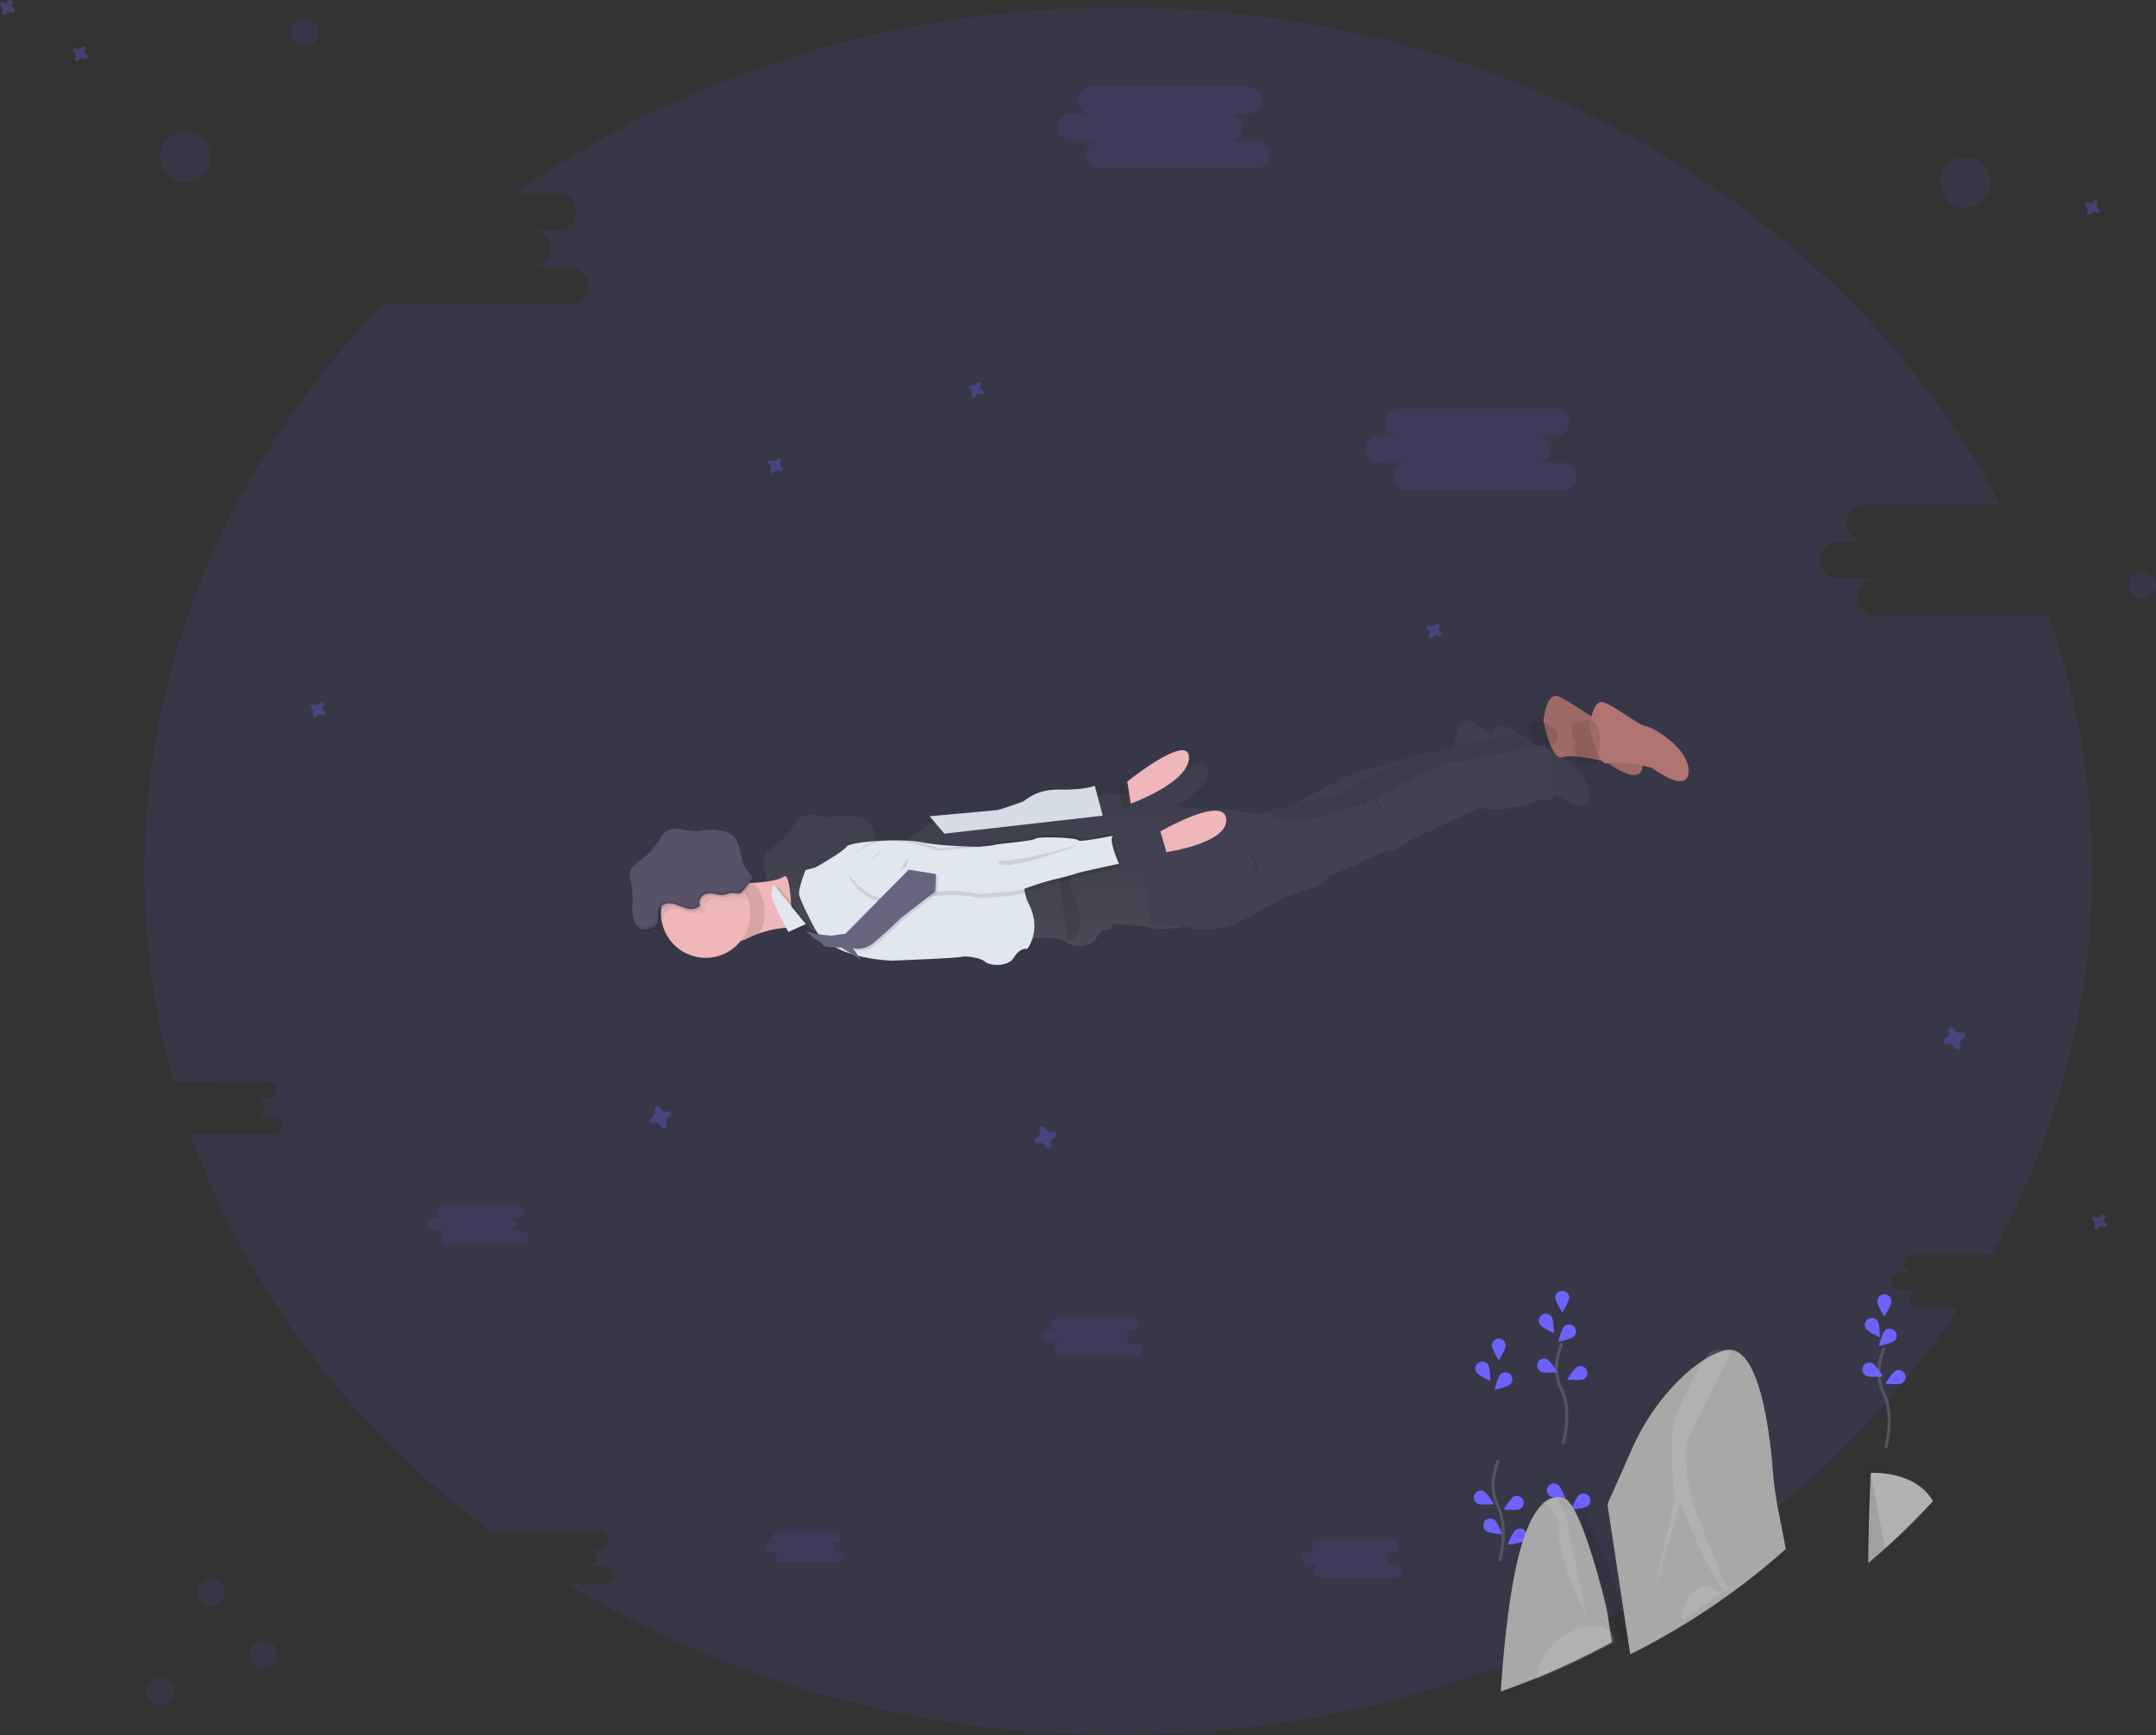 <svg xmlns="http://www.w3.org/2000/svg" xmlns:xlink="http://www.w3.org/1999/xlink" width="1415.947" height="1139.558" viewBox="0 0 1415.947 1139.558"><rect x="0" y="0" width="1415.947" height="1139.558" fill="#333333" stroke="none"/><defs><linearGradient id="a" x1="0.5" y1="0.982" x2="0.5" y2="0.216" gradientUnits="objectBoundingBox"><stop offset="0" stop-color="gray" stop-opacity="0.251"/><stop offset="0.54" stop-color="gray" stop-opacity="0.122"/><stop offset="1" stop-color="gray" stop-opacity="0.102"/></linearGradient><linearGradient id="b" x1="-0.045" y1="-0.254" x2="0.967" y2="-0.254" xlink:href="#a"/></defs><g transform="translate(-0.009 -0.016)"><path d="M247.029,747.117a5.8,5.8,0,0,1-5.8,5.765H233a5.765,5.765,0,1,1,0,11.529h11.585a5.765,5.765,0,1,1,0,11.529H190.144c37.2,103.572,106.941,194.116,198.637,262.351a5.8,5.8,0,0,1,3.249-1.008h67.085a5.765,5.765,0,1,1,0,11.529h-8.226a5.765,5.765,0,1,1,0,11.529h11.6a5.765,5.765,0,1,1,0,11.529H438.646c102.732,62.416,227.045,98.952,360.968,98.952a710.051,710.051,0,0,0,233.242-38.908q14.944-5.219,29.546-11.039,25.419-10.207,49.646-22.254,10.447-5.192,20.662-10.739l.315-.163,1.536-.845,3.99-2.194q12.079-6.7,23.788-13.873l4.8-2.957q6.087-3.8,12.051-7.727,11.9-7.782,23.39-16.081l2.742-2.017,2.207-1.622q15.465-11.366,30.081-23.563l.411-.341q7.157-5.983,14.108-12.17l.411-.368a598.4,598.4,0,0,0,43.2-42.519,572.766,572.766,0,0,0,55.884-71.383h-26.735a5.765,5.765,0,1,1,0-11.529H1313.3a5.765,5.765,0,1,1,0-11.529h8.226a5.808,5.808,0,0,1-5.256-2.8,5.735,5.735,0,0,1,0-5.925,5.809,5.809,0,0,1,5.256-2.8h51.126c42.5-75.935,66.4-161.491,66.4-252.021A508.265,508.265,0,0,0,1410.62,435.7H1296.837a12.181,12.181,0,0,1,0-24.353H1272.35a12.17,12.17,0,1,1,0-24.34h17.495a12.181,12.181,0,0,1,0-24.353h88.994C1276.765,169.728,1055.78,36.12,799.615,36.12c-149.636,0-287.247,45.585-396.232,121.943H431.9a12.181,12.181,0,0,1,0,24.353H414.447a12.17,12.17,0,1,1,0,24.339h24.487a12.275,12.275,0,0,1,10.956,5.968,12.12,12.12,0,0,1,0,12.418,12.275,12.275,0,0,1-10.956,5.968H317.076c-97.8,99.647-157.026,229.862-157.026,372.356a508.194,508.194,0,0,0,19.074,137.994l62.106-.107a5.809,5.809,0,0,1,5.8,5.765Z" transform="translate(-65.09 -31.25)" fill="#6c63ff" opacity="0.1"/><path d="M881.49,379.18c-4.17-.36-18.7-12.07-27.12-15.52-3.88-1.59-6.31,1.77-7.81,5.85-5.16-3.37-10.82-7.1-15-8.8a4.29,4.29,0,0,0-3.47-.07c-5.42,2.35-6.58,16.52-6.58,16.52l.19.89c-2.66,2.09-10.64,3.4-14.1,3.63-4.07.26-9.45.86-11.35,1.8s-24,6.26-36.71,10.14S714,416.83,714,416.83l-31.12,7-4.37-.84c-1.39-5-7.75-4.95-15.2-2.93-12.1-2.22-24.17-3.95-28.07-2.18,11.15-5.68,24.86-14.69,24.7-24.63-.22-13.56-27.06,5.46-37.22,13.15l-.87.66-.23-.86s-7.41,2.89-23.21,2.51-22.83,7.05-24.25,7.79-15.88,5.61-17,5.8c-.87.14-25.81,2.4-38.4,3.53-17.41-1.57-42.55,1.17-43.93,3.77-1.58,3-20.72,13.92-20.72,13.92l-6.56,1.72s-.78,2-1.68,4.56a17.791,17.791,0,0,1-1.62-3.09,52.85,52.85,0,0,1-2.32-8.16h0c-.08-.37-.17-.74-.26-1.11a1.342,1.342,0,0,0-.07-.27l-.24-.93-.06-.23a32.459,32.459,0,0,0-1.18-3.53h0a18.772,18.772,0,0,0-1.7-3.31h0a11.71,11.71,0,0,0-3.78-3.76c-2.51-1.53-5.54-1.89-8.46-2.22a37,37,0,0,0-7.43-.32c-2.13.2-4.22.78-6.35.91-3.43.2-6.8-.77-10.2-1.29s-7.1-.51-10,1.39c-2.44,1.62-3.85,4.35-5.42,6.82a44.22,44.22,0,0,1-11.16,11.94c-3,2.17-6.41,4.26-7.5,7.76s.42,6.89,1.09,10.34c1.48,7.6-.91,15.94,1.75,23h0c.06.16.12.31.19.47.15.38.31.77.5,1.14h0a10.373,10.373,0,0,0,.56,1,7.545,7.545,0,0,0,.66.91,5.294,5.294,0,0,0,.79.78,4.809,4.809,0,0,0,.93.61,6.85,6.85,0,0,0,3.89.45l.72-.1.66-.12a20.244,20.244,0,0,0,2.3-.55,8.9,8.9,0,0,0,2.14-.95,4.83,4.83,0,0,0,2.23-3.47,11.68,11.68,0,0,0,.14-1.89v-.44l.15.46h0a29.73,29.73,0,0,0,54.14,4.16l1.13-.38a70,70,0,0,1,11.12-2.58h0a22.935,22.935,0,0,0,1.38,2.42c12.31,19.19,50.78,19.85,50.78,19.85s42.51-1.65,45.8-2.51,13.1.64,15.93,3.27,15.3,3.72,19.35-3.08,8.7-5.49,8.7-5.49a20.2,20.2,0,0,0,2.14-3.65l2.71.13c7.15.38,18.63,1.12,21.11,2.12,3.66,1.47,19.38,1.36,27.88-2.22s35-18.76,35-18.76,16.48-5,19.41-6S714,461,714,461l15.8-6.12s16.69-9,23.73-9.94,13.42-7.1,13.42-7.1L811.7,417a23.24,23.24,0,0,1,9,.45c4,1.25,30.05-2.57,37.94-11,0,0,.29-1.09.68-2.87.36,0,.73-.07,1.12-.08,1.68.37,2.71.62,2.71.62a69.363,69.363,0,0,0,10.58,6.53c5.31,2.55,11,3.95,13-.42a7.828,7.828,0,0,0,.6-2.12c5.14,3.65,22.44,14.9,22.93,1.5C910.86,393.87,885.65,379.54,881.49,379.18Z" transform="translate(133.579 112.907)" fill="url(#a)"/><path d="M464.09,482.14s-8.08-.51-19.34,3.09a71.187,71.187,0,0,0-10.85,4.43C417.34,498,431.09,453,431.09,453s4.61,0,10.15-.47c6.62-.53,14.56-1.63,17.5-3.93C464.14,444.33,464.09,482.14,464.09,482.14Z" transform="translate(55.932 127.183)" fill="#efb7b9"/><path d="M659.65,393.93c.2,12.58-22.12,23.65-32.72,28.2-3.3,1.41-5.48,2.19-5.48,2.19l-2.31-14.48s1.45-1.17,3.79-2.94C633,399.31,659.43,380.55,659.65,393.93Z" transform="translate(121.224 103.514)" fill="#efb7b9"/><path d="M626.93,422.13c-3.3,1.41-5.48,2.19-5.48,2.19l-2.31-14.48s1.45-1.17,3.79-2.94Z" transform="translate(115.484 107.116)" opacity="0.1"/><path d="M513.31,426.7s43.76-3.93,44.91-4.12,15.41-5,16.81-5.71,8.33-8.07,23.92-7.69,22.9-2.47,22.9-2.47l5.15,19.6L523.06,438.1Z" transform="translate(97.172 109.442)" fill="#e1e7ef"/><path d="M513.31,426.7s43.76-3.93,44.91-4.12,15.41-5,16.81-5.71,8.33-8.07,23.92-7.69,22.9-2.47,22.9-2.47l5.15,19.6L523.06,438.1Z" transform="translate(97.172 109.442)" opacity="0.05"/><path d="M819.05,378s1.6-19.63,9.9-16.23,22.64,15,26.75,15.32,29,14.49,28.41,30-24-2.51-24-2.51-21.78-5.35-28.82-2.94S819.05,378,819.05,378Z" transform="translate(194.648 95.701)" fill="#b07473"/><path d="M884.11,407.12c-.57,15.51-24-2.51-24-2.51s-21.77-5.35-28.82-2.94c-2,.7-4-1-5.6-3.81-3.15-5.32-5.43-14.54-6.26-18.24-.23-1-.34-1.59-.34-1.59s1.6-19.63,9.9-16.22,22.63,14.95,26.74,15.31S884.67,391.61,884.11,407.12Z" transform="translate(194.651 95.715)" opacity="0.1"/><path d="M839.2,389.62c-.71,1.82-5.74,4.71-13.55,8.24-3.15-5.32-5.43-14.54-6.26-18.24,1.47-.63,2.51-1.36,2.68-2.18C822.65,374.7,843.27,379.18,839.2,389.62Z" transform="translate(183.69 96.564)" opacity="0.1"/><path d="M665.15,428,713,417.16s32.4-19.07,45-22.89,34.33-9.07,36.21-10,7.18-1.53,11.19-1.78,14.2-2,14.78-4.73,21.2,1.73,17.13,12.17S687.82,445.8,687.82,445.8Z" transform="translate(166.428 104.609)" fill="#444053"/><path d="M665.15,428,713,417.16s32.4-19.07,45-22.89,34.33-9.07,36.21-10,7.18-1.53,11.19-1.78,14.2-2,14.78-4.73,21.2,1.73,17.13,12.17S687.82,445.8,687.82,445.8Z" transform="translate(166.428 104.609)" opacity="0.1"/><path d="M906.59,410c-.57,15.52-24-2.51-24-2.51s-15.23-3.74-24.33-3.56a15,15,0,0,0-4.49.62c-7,2.41-12.21-23.64-12.21-23.64s.1-1.26.39-3.08c.85-5.4,3.31-15.69,9.52-13.15,8.3,3.41,22.63,15,26.74,15.31S907.15,394.52,906.59,410Z" transform="translate(202.394 96.821)" fill="#b07473"/><path d="M858.23,404a15,15,0,0,0-4.49.62c-7,2.41-12.21-23.64-12.21-23.64s.1-1.26.39-3.08c5.84-1.25,10.73-2.37,10.73-2.37C863.37,376,859.85,396.55,858.23,404Z" transform="translate(190.561 97.416)" opacity="0.1"/><path d="M855.63,406.91c-7.79,8.33-33.51,12.09-37.43,10.87a22.89,22.89,0,0,0-8.85-.46l-44.14,20.55s-6.3,6.06-13.24,7-23.41,9.8-23.41,9.8l-15.58,6S705.37,468,702.49,469s-19.15,5.91-19.15,5.91-26.13,15-34.52,18.51-23.88,3.63-27.5,2.18c-2.44-1-13.77-1.71-20.81-2.09-3.34-.17-5.72-.26-5.72-.26l-8.24-62.31s6.81-1.51,15.41-3.54c12.49-2.94,28.76-7,33.27-9.12,7.63-3.59,48.3,7,55.76,7.15s45.51-12,45.51-12,47.54-26.82,57.16-26.83,22.11-4.2,29.87-5.27,27.14-5.51,27.14-5.51C863.76,376.42,855.63,406.91,855.63,406.91Z" transform="translate(161.025 113.945)" fill="#444053"/><path d="M447.81,466.84a29.24,29.24,0,0,1-3.06,18.39,71.177,71.177,0,0,0-10.85,4.43C417.34,498,431.09,453,431.09,453s4.61,0,10.15-.47A29.17,29.17,0,0,1,447.81,466.84Z" transform="translate(54.094 127.95)" opacity="0.1"/><path d="M446.82,467a29.33,29.33,0,0,1-56.58,14.5h0c-.18-.5-.34-1-.5-1.51a28.648,28.648,0,0,1-.86-3.74,29.34,29.34,0,0,1,57.34-12.1A26.335,26.335,0,0,1,446.82,467Z" transform="translate(45.623 128.177)" fill="#efb7b9"/><path d="M599.72,466.94c6.23,12.14,3.13,21.88.79,26.53-3.34-.17-5.72-.26-5.72-.26l-8.24-62.31s6.81-1.51,15.41-3.54l.89-.07S590.91,449.78,599.72,466.94Z" transform="translate(106.322 123.848)" opacity="0.1"/><path d="M596.76,467.41c8.81,17.17-1,29.53-1,29.53s-4.59-1.29-8.58,5.42-16.32,5.64-19.09,3-12.47-4.09-15.71-3.23-45.17,2.47-45.17,2.47-37.94-.64-50.09-19.57a23.227,23.227,0,0,1-1.36-2.38s-9.59-17.94-9.89-21.94c-.13-1.56.5-4.26,1.3-7,1.27-4.25,3-8.56,3-8.56l6.47-1.7s18.88-10.77,20.43-13.72,33.8-6.06,50.19-2.77,47.37,2.87,47.37,2.87l25.32-2.13S588,450.25,596.76,467.41Z" transform="translate(78.909 126.37)" fill="#e1e7ef"/><path d="M559.61,497a76,76,0,0,0,11-5.31C576.44,488.2,559.61,497,559.61,497Z" transform="translate(96.758 135.747)" opacity="0.1"/><path d="M467,455.86s12.46,23.16,39.1,15.54,46.59-2,46.59-2,24.92-1.43,29.51-3.34a186.384,186.384,0,0,1,21.06-6.56c3.93-.8,9.41-2.38,13.75-3.73s27.53-6.23,27.53-6.23-7.33-16.38-3.78-18.47c0,0-22.89,4.66-23.15,3s-25.91-2.67-28-1-25,3.32-27,4.07-37.4,3.86-37.4,3.86S472.1,419.41,467,455.86Z" transform="translate(90.818 120.544)" opacity="0.1"/><path d="M635,432.77s41.71-24.17,43.24-8.21S639,446.34,639,446.34Z" transform="translate(127.075 113.343)" fill="#efb7b9"/><path d="M467.5,452.74s12.5,23.16,39.1,15.54,46.6-2,46.6-2,24.92-1.43,29.5-3.34a185.858,185.858,0,0,1,21.07-6.56c3.92-.8,9.41-2.38,13.75-3.73s27.53-6.23,27.53-6.23-7.34-16.38-3.79-18.47c0,0-22.88,4.66-23.15,3s-25.91-2.67-28-1-25,3.32-27,4.07-37.37,3.85-37.37,3.85S472.61,416.29,467.5,452.74Z" transform="translate(91.014 119.36)" opacity="0.1"/><path d="M466.67,453.88s12.47,23.16,39.1,15.54,46.6-2,46.6-2,24.92-1.43,29.5-3.34a186.01,186.01,0,0,1,21.07-6.57c3.92-.79,9.41-2.38,13.75-3.73s27.53-6.22,27.53-6.22-7.34-16.39-3.79-18.47c0,0-22.88,4.66-23.15,3s-25.91-2.67-28-1-24.95,3.32-27,4.08S524.89,439,524.89,439,471.78,417.43,466.67,453.88Z" transform="translate(90.692 119.792)" fill="#e1e7ef"/><path d="M553.61,448.74c-.39-1.07,6.33-.56,19.59-3.12s35.58-8.68,35.58-8.68S556.59,456.82,553.61,448.74Z" transform="translate(101.558 117.512)" opacity="0.1"/><path d="M502.48,441.38s.63,1.8-5.84,5.7" transform="translate(75.303 117.688)" opacity="0.1"/><path d="M516.06,444a7.16,7.16,0,0,1-4.72,8.48" transform="translate(79.958 119.142)" opacity="0.1"/><path d="M457.87,483.93l5.16,4.79s5.54,3,6.13,4.6S481,494.63,481,494.63l13,8.2-5.52-7.7a15.08,15.08,0,0,0,12.74-2.71c6.33-4.72,18.89-17,18.89-17l22.67-17.64.38-11.37-17.84-2.89L483.8,485.58l-9.41,1.33-10-1.11Z" transform="translate(73 128.779)" opacity="0.1"/><path d="M456.73,483.1l5.16,4.79s5.53,3,6.13,4.6,11.85,1.31,11.85,1.31l13,8.2-5.52-7.7a15.05,15.05,0,0,0,12.73-2.71c6.34-4.72,18.9-17,18.9-17L541.68,457l.38-11.37-17.84-2.89L482.65,484.8l-9.41,1.33-10-1.11Z" transform="translate(72.604 128.466)" fill="#67647e"/><path d="M470.59,480.6l-11.38,5.15a21.566,21.566,0,0,1-1.35-2.39s-9.6-17.93-9.9-21.94c-.13-1.56.5-4.26,1.31-7Z" transform="translate(61.457 127.309)" opacity="0.1"/><path d="M468.46,479.93l-11.38,5.14a23.24,23.24,0,0,1-1.36-2.38s-9.59-17.94-9.89-21.94c-.13-1.56.5-4.26,1.3-7Z" transform="translate(60.753 127.056)" fill="#e1e7ef"/><path d="M446.22,464.14a5.3,5.3,0,0,1-1.76,1.48c-1.77.81-3.83,0-5.77.09s-3.9,1.15-5.91,1.31a15.4,15.4,0,0,1-4.2-.52c-2.65-.55-5.53-.86-8,.34s-4,4.44-2.56,6.73c-1.57,2.21-4.62,2.92-7.31,2.55-6.3-.89-11.58-6.31-18-2.11-2.79,1.85-2.61,4.71-2.55,7.48-.18-.5-.34-1-.5-1.51a28.643,28.643,0,0,1-.86-3.74,29.34,29.34,0,0,1,57.34-12.1Z" transform="translate(45.499 124.287)" fill="url(#b)"/><path d="M387.75,486.75a12.219,12.219,0,0,1-4.38,1.48,8.24,8.24,0,0,1-5.2-.23,6.87,6.87,0,0,1-2.89-3.22c-3.7-7.34-.84-16.26-2.41-24.33-.66-3.4-2.11-6.9-1.08-10.2s4.48-5.51,7.39-7.65a43.84,43.84,0,0,0,11-11.78c1.55-2.44,2.94-5.13,5.34-6.72,2.82-1.88,6.48-1.88,9.83-1.37s6.67,1.46,10.06,1.26c2.1-.12,4.16-.69,6.26-.89a35.34,35.34,0,0,1,7.33.32c2.88.32,5.86.68,8.34,2.18,4.37,2.64,6.07,8,7.21,13s2.29,10.38,6.15,13.71a3.48,3.48,0,0,1,1.38,1.72,3,3,0,0,1-.87,2.26l-4.56,6.06a6.74,6.74,0,0,1-2.37,2.26c-1.76.82-3.83,0-5.77.08s-3.89,1.17-5.91,1.32a15,15,0,0,1-4.2-.52c-2.65-.55-5.53-.86-7.95.34s-4,4.44-2.56,6.73c-1.58,2.21-4.63,2.93-7.31,2.55-6.31-.88-11.59-6.31-18-2.11C387.38,476.48,392.69,483.62,387.75,486.75Z" transform="translate(42.105 121.934)" fill="#585268"/><g transform="translate(417.367 552.606)" opacity="0.1"><path d="M443,435.59c.88,3.81,1.76,7.88,3.86,11.07a51.906,51.906,0,0,1-2.28-8,29.1,29.1,0,0,0-3.48-9.31,39.4,39.4,0,0,1,1.9,6.24Z" transform="translate(-374.52 -429.35)"/><path d="M450.72,452.33l-.31-.29a5.319,5.319,0,0,1-.75,1.25l-4.56,6.06a6.82,6.82,0,0,1-2.37,2.26c-1.76.82-3.83,0-5.77.08s-3.89,1.17-5.91,1.32a15,15,0,0,1-4.2-.52c-2.65-.55-5.53-.86-8,.34s-4,4.44-2.56,6.73c-1.58,2.21-4.62,2.93-7.31,2.55-6.3-.88-11.58-6.31-18-2.11-5.25,3.46.06,10.6-4.89,13.73a12.11,12.11,0,0,1-4.37,1.48c-1.74.33-3.62.56-5.2-.23a5.57,5.57,0,0,1-2-1.79,14.7,14.7,0,0,0,.69,1.59A6.87,6.87,0,0,0,378.1,488a8.24,8.24,0,0,0,5.2.23,12.221,12.221,0,0,0,4.38-1.48c4.94-3.13-.37-10.27,4.89-13.73,6.37-4.2,11.65,1.23,18,2.11,2.68.38,5.73-.34,7.31-2.55-1.44-2.29.13-5.53,2.56-6.73s5.3-.89,7.95-.34a15,15,0,0,0,4.2.52c2-.15,3.89-1.23,5.91-1.32s4,.74,5.77-.08a6.741,6.741,0,0,0,2.37-2.26l4.56-6.06a3,3,0,0,0,.87-2.26,3.48,3.48,0,0,0-1.35-1.72Z" transform="translate(-374.52 -429.35)"/></g><path d="M684.39,439.1s7.81,14,6.15,16.32S684.39,439.1,684.39,439.1Z" transform="translate(136.483 118.812)" opacity="0.1"/><path d="M710.07,435s4.92,8.61,3.92,10.32" transform="translate(144.383 116.19)" opacity="0.1"/><path d="M739.55,415.09s5.69,4,3.58,6.6" transform="translate(153.957 108.291)" opacity="0.1"/><path d="M745.28,412.9s7.23,8.84,4.83,11.25" transform="translate(156.081 108.276)" opacity="0.1"/><path d="M844.7,388.67s1.1,14.79,5.45,13.53S844.7,388.67,844.7,388.67Z" transform="translate(188.706 99.791)" opacity="0.1"/><path d="M809.15,754.22s6.07-20.61-1.14-35.78A32.491,32.491,0,0,1,805.38,698a54.412,54.412,0,0,1,2.89-9.58" transform="translate(175.753 270.823)" fill="none" stroke="#535461" stroke-miterlimit="10" stroke-width="2"/><path d="M803.78,678.85c0,2.52,4.58,9.85,4.58,9.85s4.57-7.33,4.57-9.85a4.58,4.58,0,0,0-9.15,0Z" transform="translate(175.971 204.759)" fill="#6c63ff"/><path d="M796.22,692.84c1.38,2.12,9.2,5.78,9.2,5.78s-.15-8.63-1.52-10.75a4.582,4.582,0,1,0-7.68,5Z" transform="translate(173.44 208.503)" fill="#6c63ff"/><path d="M796.55,716.75c2.26,1.14,10.86.35,10.86.35s-4.48-7.38-6.74-8.52a4.58,4.58,0,0,0-4.12,8.17Z" transform="translate(173.761 270.823)" fill="#6c63ff"/><path d="M800.88,734.78c2,1.5,10.64,2.18,10.64,2.18s-3.17-8-5.2-9.53a4.572,4.572,0,1,0-5.44,7.35Z" transform="translate(175.177 270.823)" fill="#6c63ff"/><path d="M815,699.11c-1.81,1.76-10.25,3.58-10.25,3.58s2.06-8.38,3.88-10.14a4.572,4.572,0,1,1,6.37,6.56Z" transform="translate(176.855 210.097)" fill="#6c63ff"/><path d="M819.81,720.27c-2.26,1.13-10.86.35-10.86.35s4.48-7.38,6.74-8.52a4.58,4.58,0,0,1,4.12,8.17Z" transform="translate(178.586 270.823)" fill="#6c63ff"/><path d="M821.64,741.47c-2,1.5-10.64,2.18-10.64,2.18s3.17-8,5.2-9.54a4.58,4.58,0,1,1,5.44,7.36Z" transform="translate(179.133 270.823)" fill="#6c63ff"/><path d="M957.31,733.23s6.07-20.61-1.14-35.78A32.57,32.57,0,0,1,953.54,677a54.5,54.5,0,0,1,2.89-9.59" transform="translate(281.045 217.773)" fill="none" stroke="#535461" stroke-miterlimit="10" stroke-width="2"/><path d="M951.94,657.86c0,2.52,4.58,9.85,4.58,9.85s4.57-7.33,4.57-9.85a4.58,4.58,0,1,0-9.15,0Z" transform="translate(281.045 197.019)" fill="#6c63ff"/><path d="M944.38,671.85c1.38,2.12,9.2,5.78,9.2,5.78s-.14-8.63-1.52-10.75a4.582,4.582,0,1,0-7.68,5Z" transform="translate(281.045 200.815)" fill="#6c63ff"/><path d="M944.72,695.75c2.25,1.14,10.85.36,10.85.36s-4.48-7.39-6.74-8.52a4.57,4.57,0,1,0-4.11,8.16Z" transform="translate(281.045 207.947)" fill="#6c63ff"/><path d="M949,713.79c2,1.5,10.64,2.18,10.64,2.18s-3.17-8-5.2-9.54a4.58,4.58,0,0,0-5.44,7.36Z" transform="translate(281.045 270.823)" fill="#6c63ff"/><path d="M963.18,678.12c-1.81,1.76-10.25,3.58-10.25,3.58s2.07-8.38,3.88-10.14a4.572,4.572,0,1,1,6.37,6.56Z" transform="translate(281.045 202.422)" fill="#6c63ff"/><path d="M968,699.27c-2.26,1.14-10.86.35-10.86.35s4.49-7.38,6.74-8.51a4.571,4.571,0,0,1,4.12,8.16Z" transform="translate(281.045 209.234)" fill="#6c63ff"/><path d="M969.8,720.47c-2,1.5-10.64,2.18-10.64,2.18s3.17-8,5.2-9.53a4.572,4.572,0,0,1,5.44,7.35Z" transform="translate(281.045 270.823)" fill="#6c63ff"/><path d="M840.6,731.23s6.07-20.61-1.14-35.78A32.56,32.56,0,0,1,836.83,675a54.418,54.418,0,0,1,2.89-9.58" transform="translate(185.993 216.99)" fill="none" stroke="#535461" stroke-miterlimit="10" stroke-width="2"/><path d="M835.23,655.86c0,2.52,4.58,9.85,4.58,9.85s4.57-7.33,4.57-9.85a4.58,4.58,0,0,0-9.15,0Z" transform="translate(186.234 196.323)" fill="#6c63ff"/><path d="M827.67,669.85c1.38,2.12,9.2,5.78,9.2,5.78s-.14-8.63-1.52-10.75a4.582,4.582,0,1,0-7.68,5Z" transform="translate(183.711 200.082)" fill="#6c63ff"/><path d="M828,693.76c2.25,1.14,10.85.35,10.85.35s-4.48-7.38-6.74-8.52a4.573,4.573,0,0,0-4.11,8.17Z" transform="translate(184.044 207.223)" fill="#6c63ff"/><path d="M832.33,711.79c2,1.5,10.64,2.18,10.64,2.18s-3.17-8-5.2-9.53a4.572,4.572,0,0,0-5.44,7.35Z" transform="translate(185.473 270.823)" fill="#6c63ff"/><path d="M846.47,676.12c-1.81,1.76-10.25,3.58-10.25,3.58s2.07-8.38,3.88-10.14a4.572,4.572,0,1,1,6.37,6.56Z" transform="translate(187.149 201.69)" fill="#6c63ff"/><path d="M851.26,697.28c-2.26,1.13-10.86.35-10.86.35s4.49-7.38,6.74-8.52a4.58,4.58,0,0,1,4.12,8.17Z" transform="translate(188.889 208.513)" fill="#6c63ff"/><path d="M853.09,718.48c-2,1.5-10.64,2.18-10.64,2.18s3.17-8,5.2-9.54a4.58,4.58,0,1,1,5.44,7.36Z" transform="translate(189.431 270.823)" fill="#6c63ff"/><path d="M946,753.16v2.6l.3-.25q5.22-4.39,10.29-8.93l.3-.27a437.711,437.711,0,0,0,31.51-31.2c-10.67-18.56-35.66-18.66-40.15-18.52h-.7S945.94,730,946,753.16Z" transform="translate(281.045 270.823)" fill="#a8a8a8"/><path d="M946,753.16v2.6l.3-.25q5.22-4.39,10.29-8.93l.3-.27a437.711,437.711,0,0,0,31.51-31.2c-10.67-18.56-35.66-18.66-40.15-18.52h-.7S945.94,730,946,753.16Z" transform="translate(281.045 270.823)" fill="#fff" opacity="0.1"/><path d="M839.48,717.53l.84,5.54h0l8.56,56.29,2.8,18.46,2.73,17.94q7.62-3.81,15.07-7.88l.23-.12,1.12-.62,2.91-1.61q8.81-4.92,17.35-10.18l3.5-2.17q4.44-2.79,8.79-5.67,8.68-5.71,17.06-11.8l2-1.48,1.61-1.19q11.28-8.34,21.94-17.29l.3-.25q5.22-4.39,10.29-8.93l-5-25.75q-1.5-7.82-2.48-15.7-.54-4.26-.9-8.54c-.07-.68-.13-1.37-.18-2.05-1.72-21.47-7-66.07-21.81-76.56a11.19,11.19,0,0,0-10-1.77,41,41,0,0,0-4.33,1.48c-10.39,4.16-20.22,12.42-28.37,21a148.257,148.257,0,0,0-28,42.24l-15,33.81-.05.11-.14.31Z" transform="translate(216.255 270.823)" fill="#a8a8a8"/><path d="M876,775.24l17.39-59.48s16.28,43.75,29.09,58.48l1.61-1.19L901,716s-7.56-32.51-1.51-44.35c4.8-9.4,20.56-41,26.85-53.68a11.19,11.19,0,0,0-10-1.77,41,41,0,0,0-4.33,1.48c-8,12.68-22.8,38-23.9,53.71a196.934,196.934,0,0,0,1.76,41.15Z" transform="translate(210.231 270.823)" fill="#fff" opacity="0.1"/><path d="M796.65,840.2q10.9-3.83,21.55-8.1,18.54-7.49,36.21-16.33,7.62-3.81,15.07-7.88l.23-.12-.58-3.67h0l-.63-4-2.07-13.26s-9.63-41.64-19.81-62.65a39.178,39.178,0,0,0-5.91-9.43c-.15-.17-.31-.32-.47-.47h0a11.27,11.27,0,0,0-7-1.7,14.79,14.79,0,0,0-8.61,4.05c-5,4.45-10.45,13.36-15.13,30.41C802.29,773.19,798.54,811.84,796.65,840.2Z" transform="translate(188.951 270.823)" fill="#a8a8a8"/><path d="M818.2,832.1q18.54-7.49,36.21-16.33,7.62-3.81,15.07-7.88c-.05-1.24-.17-2.5-.35-3.79h0s-1.27-7-14.7-6.47a22.994,22.994,0,0,0-2.75.22A38.2,38.2,0,0,0,820.41,823,40.333,40.333,0,0,0,818.2,832.1Z" transform="translate(190.842 270.823)" fill="#fff" opacity="0.1"/><path d="M835.94,733.91c.45-11.88-6-15.95-11.33-17.31a14.73,14.73,0,0,1,8.61-4.05,22.86,22.86,0,0,1,7.51,12l13.61,66.28S835.18,753.82,835.94,733.91Z" transform="translate(187.673 270.823)" fill="#fff" opacity="0.1"/><path d="M894.81,790.27l-3.72,5.09,3.5-2.17q4.44-2.79,8.79-5.67l-5.69-1.19Z" transform="translate(205.264 270.823)" fill="#a8a8a8"/><path d="M894.59,793.19q4.44-2.79,8.79-5.67,8.68-5.71,17.06-11.8c-3.93-2.8-7.67-4.74-10.27-4.51,0,0-13.33.91-15.36,19.06C894.71,791.2,894.63,792.17,894.59,793.19Z" transform="translate(209.936 270.823)" fill="#fff" opacity="0.1"/><path d="M840.22,714.25l.3.92,28,84.92,2.33,7.06,2.91-1.61a215.582,215.582,0,0,0-27.12-81.36c-2.88-4.9-5.07-8.07-6-9.32-.22-.32-.36-.51-.42-.58Z" transform="translate(193.816 270.823)" opacity="0.1"/><path d="M946,753.16c.09.78.2,1.56.31,2.35q5.22-4.39,10.29-8.93l.3-.27-7.74-41.18-1.6-8.51A182.937,182.937,0,0,0,946,753.16Z" transform="translate(281.045 270.823)" opacity="0.1"/><path d="M580.42,106h12.76a8.94,8.94,0,0,1,0-17.87H696.54a8.94,8.94,0,0,1,0,17.87H683.78a8.93,8.93,0,0,1,0,17.86h17.86a8.94,8.94,0,0,1,0,17.87H598.28a8.94,8.94,0,0,1,0-17.87H580.42a8.93,8.93,0,0,1,0-17.86Z" transform="translate(123.177 -31.25)" fill="#6c63ff" opacity="0.1"/><path d="M727.75,242.87h12.76a8.93,8.93,0,0,1,0-17.86H843.87a8.93,8.93,0,0,1,0,17.86H831.11a8.93,8.93,0,0,1,0,17.86H849a8.94,8.94,0,0,1,0,17.87H745.61a8.94,8.94,0,0,1,0-17.87H727.75a8.93,8.93,0,0,1,0-17.86Z" transform="translate(177.959 43.409)" fill="#6c63ff" opacity="0.1"/><path d="M578,670.28h6a4.23,4.23,0,0,1,0-8.46h49a4.23,4.23,0,0,1,0,8.46h-6a4.23,4.23,0,0,1,0,8.46h8.45a4.23,4.23,0,0,1,0,8.46H586.46a4.23,4.23,0,0,1,0-8.46H578a4.23,4.23,0,0,1,0-8.46Z" transform="translate(110.295 203.293)" fill="#6c63ff" opacity="0.1"/><path d="M443.29,742.17h4.82a3.38,3.38,0,0,1,0-6.75h39.06a3.38,3.38,0,0,1,0,6.75h-4.82a3.38,3.38,0,0,1,0,6.75h6.75a3.38,3.38,0,0,1,0,6.75H450a3.38,3.38,0,1,1,0-6.75h-6.75a3.38,3.38,0,1,1,0-6.75Z" transform="translate(62.375 270.823)" fill="#6c63ff" opacity="0.1"/><path d="M278.18,616.37h6.05a4.23,4.23,0,1,1,0-8.46h48.93a4.23,4.23,0,1,1,0,8.46h-6a4.23,4.23,0,1,1,0,8.46h8.46a4.23,4.23,0,1,1,0,8.46H286.64a4.23,4.23,0,1,1,0-8.46h-8.46a4.23,4.23,0,1,1,0-8.46Z" transform="translate(6.919 183.24)" fill="#6c63ff" opacity="0.1"/><path d="M705,748.6h6a4.23,4.23,0,0,1,0-8.46h49a4.23,4.23,0,0,1,0,8.46h-6a4.23,4.23,0,0,1,0,8.46h8.46a4.23,4.23,0,0,1,0,8.45H713.44a4.23,4.23,0,1,1,0-8.45H705a4.23,4.23,0,0,1,0-8.46Z" transform="translate(154.041 270.823)" fill="#6c63ff" opacity="0.1"/><path d="M773,339a2.84,2.84,0,0,0-.92-3.67,1.211,1.211,0,0,1-.24-.21h0a1.43,1.43,0,0,1,1.4-2.35h0a1.342,1.342,0,0,1,.3.12,2.85,2.85,0,0,0,3.68-.91,1.265,1.265,0,0,1,.21-.25h0a1.43,1.43,0,0,1,2.34,1.41h0a1.887,1.887,0,0,1-.12.3,2.84,2.84,0,0,0,.92,3.67,1.639,1.639,0,0,1,.25.21h0a1.43,1.43,0,0,1-1.41,2.34h0a1,1,0,0,1-.3-.12,2.86,2.86,0,0,0-3.68.92,1.221,1.221,0,0,1-.2.25h0a1.43,1.43,0,0,1-2.35-1.41h0a1.879,1.879,0,0,1,.12-.3Z" transform="translate(165.549 78.264)" fill="#6c63ff" opacity="0.3"/><path d="M1089.68,170.32a2.83,2.83,0,0,0-.92-3.67,1.562,1.562,0,0,1-.24-.21h0a1.43,1.43,0,0,1,1.41-2.35h0a1.48,1.48,0,0,1,.29.12,2.84,2.84,0,0,0,3.68-.92,1.566,1.566,0,0,1,.21-.24h0a1.43,1.43,0,0,1,2.34,1.41h0a1,1,0,0,1-.12.29,2.86,2.86,0,0,0,.92,3.68,1.643,1.643,0,0,1,.25.21h0a1.43,1.43,0,0,1-1.41,2.34h0a1.247,1.247,0,0,1-.3-.12,2.85,2.85,0,0,0-3.67.92,2.527,2.527,0,0,1-.21.25h0a1.43,1.43,0,0,1-2.35-1.41h0a1.869,1.869,0,0,1,.12-.3Z" transform="translate(281.045 -31.25)" fill="#6c63ff" opacity="0.3"/><path d="M1094.55,623.38a2.84,2.84,0,0,0-.92-3.67,1.2,1.2,0,0,1-.24-.21h0a1.42,1.42,0,0,1,1.4-2.34h0a1,1,0,0,1,.3.12,2.86,2.86,0,0,0,3.68-.92,1.214,1.214,0,0,1,.2-.25h0a1.43,1.43,0,0,1,2.35,1.41h0a1.883,1.883,0,0,1-.12.3,2.84,2.84,0,0,0,.92,3.67,1.211,1.211,0,0,1,.24.21h0A1.42,1.42,0,0,1,1101,624h0a1,1,0,0,1-.3-.11,2.85,2.85,0,0,0-3.68.91,1.273,1.273,0,0,1-.21.25h0a1.43,1.43,0,0,1-2.34-1.41h0A1.879,1.879,0,0,1,1094.55,623.38Z" transform="translate(281.045 182.027)" fill="#6c63ff" opacity="0.3"/><path d="M114.38,69.27a2.85,2.85,0,0,0-.92-3.68,1.21,1.21,0,0,1-.24-.21h0a1.42,1.42,0,0,1,1.4-2.34h0a1.34,1.34,0,0,1,.3.12,2.85,2.85,0,0,0,3.68-.92,1.64,1.64,0,0,1,.21-.25h0a1.43,1.43,0,0,1,2.34,1.41h0a1.34,1.34,0,0,1-.12.3,2.85,2.85,0,0,0,.92,3.68,1.57,1.57,0,0,1,.25.2h0a1.43,1.43,0,0,1-1.41,2.35h0a1.34,1.34,0,0,1-.3-.12,2.85,2.85,0,0,0-3.68.92,1.16,1.16,0,0,1-.2.24h0a1.43,1.43,0,0,1-2.35-1.4h0A1.34,1.34,0,0,1,114.38,69.27Z" transform="translate(-65.09 -31.25)" fill="#6c63ff" opacity="0.3"/><path d="M66.63,38.9a2.84,2.84,0,0,0-.92-3.67,1.21,1.21,0,0,1-.24-.21h0a1.43,1.43,0,0,1,1.4-2.35h0a1.34,1.34,0,0,1,.3.12,2.85,2.85,0,0,0,3.68-.91,1.69,1.69,0,0,1,.2-.25h0A1.43,1.43,0,0,1,73.4,33h0a1.48,1.48,0,0,1-.12.29A2.85,2.85,0,0,0,74.2,37a1.21,1.21,0,0,1,.24.21h0A1.42,1.42,0,0,1,73,39.56h0a1,1,0,0,1-.3-.12,2.86,2.86,0,0,0-3.68.92,1.27,1.27,0,0,1-.21.25h0a1.43,1.43,0,0,1-2.34-1.41h0a1.88,1.88,0,0,1,.16-.3Z" transform="translate(-65.09 -31.25)" fill="#6c63ff" opacity="0.3"/><path d="M447,259.45a2.84,2.84,0,0,0-.92-3.67,1.211,1.211,0,0,1-.24-.21h0a1.43,1.43,0,0,1,1.4-2.35h0a1.34,1.34,0,0,1,.3.12,2.85,2.85,0,0,0,3.68-.91,1.22,1.22,0,0,1,.2-.25h0a1.43,1.43,0,0,1,2.35,1.41h0a1.48,1.48,0,0,1-.12.29,2.85,2.85,0,0,0,.92,3.68,1.21,1.21,0,0,1,.24.21h0a1.42,1.42,0,0,1-1.4,2.34h0a1,1,0,0,1-.3-.12,2.86,2.86,0,0,0-3.68.92,1.27,1.27,0,0,1-.21.25h0a1.43,1.43,0,0,1-2.34-1.41h0A1.881,1.881,0,0,1,447,259.45Z" transform="translate(59.107 49.23)" fill="#6c63ff" opacity="0.3"/><path d="M270.63,376.94a2.84,2.84,0,0,0-.92-3.67,1.211,1.211,0,0,1-.24-.21h0a1.42,1.42,0,0,1,1.4-2.34h0a1,1,0,0,1,.3.12,2.86,2.86,0,0,0,3.68-.92,1.689,1.689,0,0,1,.2-.25h0a1.43,1.43,0,0,1,2.35,1.41h0a1.881,1.881,0,0,1-.12.3,2.84,2.84,0,0,0,.92,3.67,1.209,1.209,0,0,1,.24.21h0a1.42,1.42,0,0,1-1.4,2.34h0a1,1,0,0,1-.3-.12,2.86,2.86,0,0,0-3.68.92,1.7,1.7,0,0,1-.2.25h0a1.43,1.43,0,0,1-2.35-1.41h0A1.879,1.879,0,0,1,270.63,376.94Z" transform="translate(-65.09 92.107)" fill="#6c63ff" opacity="0.3"/><path d="M546.63,223.29a2.84,2.84,0,0,0-1.34-3.54,1.269,1.269,0,0,1-.27-.18h0a1.42,1.42,0,0,1,1.12-2.49h0a1.09,1.09,0,0,1,.31.08,2.86,2.86,0,0,0,3.55-1.34,1.586,1.586,0,0,1,.18-.27h0a1.43,1.43,0,0,1,2.49,1.13h0a1.808,1.808,0,0,1-.09.31,2.85,2.85,0,0,0,1.35,3.54,1.511,1.511,0,0,1,.26.18h0a1.43,1.43,0,0,1-1.12,2.49h0a1.573,1.573,0,0,1-.31-.08,2.84,2.84,0,0,0-3.54,1.34,2.111,2.111,0,0,1-.18.27h0a1.43,1.43,0,0,1-2.49-1.13h0a1.179,1.179,0,0,1,.08-.31Z" transform="translate(91.511 35.858)" fill="#6c63ff" opacity="0.3"/><path d="M996.53,532.23a3.94,3.94,0,0,0,2.2-4.77,2.146,2.146,0,0,1-.08-.44h0a2,2,0,0,1,3.55-1.31h0a1.876,1.876,0,0,1,.22.39,3.94,3.94,0,0,0,4.77,2.2,2.149,2.149,0,0,1,.44-.09h0a2,2,0,0,1,1.31,3.56h0a1.869,1.869,0,0,1-.39.22,4,4,0,0,0-2.2,4.77,1.641,1.641,0,0,1,.09.44h0a2,2,0,0,1-3.56,1.31h0a1.472,1.472,0,0,1-.21-.39,3.94,3.94,0,0,0-4.77-2.2,2.287,2.287,0,0,1-.44.09h0a2,2,0,0,1-1.31-3.56h0A2.082,2.082,0,0,1,996.53,532.23Z" transform="translate(281.045 149.916)" fill="#6c63ff" opacity="0.3"/><path d="M387.59,570.11a4,4,0,0,0,2.2-4.77,1.649,1.649,0,0,1-.09-.43h0a2,2,0,0,1,3.56-1.32h0a2.155,2.155,0,0,1,.22.39,3.93,3.93,0,0,0,4.77,2.2,1.562,1.562,0,0,1,.43-.08h0a2,2,0,0,1,1.31,3.55h0a1.787,1.787,0,0,1-.38.22,3.94,3.94,0,0,0-2.2,4.77,2.139,2.139,0,0,1,.08.44h0a2,2,0,0,1-3.55,1.31h0a1.87,1.87,0,0,1-.22-.39,4,4,0,0,0-4.77-2.2,2.147,2.147,0,0,1-.44.09h0a2,2,0,0,1-1.31-3.56h0a1.87,1.87,0,0,1,.39-.22Z" transform="translate(40.289 163.811)" fill="#6c63ff" opacity="0.3"/><path d="M577.93,579.82a3.94,3.94,0,0,0,2.2-4.77,2.292,2.292,0,0,1-.09-.44h0a2,2,0,0,1,3.56-1.31h0a1.869,1.869,0,0,1,.22.39,3.94,3.94,0,0,0,4.77,2.19,2.141,2.141,0,0,1,.44-.08h0a2,2,0,0,1,1.31,3.55h0a1.869,1.869,0,0,1-.39.22,3.94,3.94,0,0,0-2.2,4.77,2.3,2.3,0,0,1,.09.44h0a2,2,0,0,1-3.56,1.31h0a1.869,1.869,0,0,1-.22-.39,4,4,0,0,0-4.77-2.2,1.636,1.636,0,0,1-.44.09h0a2,2,0,0,1-1.31-3.55h0A1.869,1.869,0,0,1,577.93,579.82Z" transform="translate(102.71 167.375)" fill="#6c63ff" opacity="0.3"/><circle cx="16.5" cy="16.5" r="16.5" transform="translate(105.37 86.79)" fill="#6c63ff" opacity="0.1"/><circle cx="16.5" cy="16.5" r="16.5" transform="translate(1274.286 103.29)" fill="#6c63ff" opacity="0.1"/><circle cx="9" cy="9" r="9" transform="translate(190.87 12.37)" fill="#6c63ff" opacity="0.1"/><circle cx="9" cy="9" r="9" transform="translate(1397.955 375.377)" fill="#6c63ff" opacity="0.1"/><circle cx="9" cy="9" r="9" transform="translate(129.37 1037.063)" fill="#6c63ff" opacity="0.1"/><circle cx="9" cy="9" r="9" transform="translate(163.87 1077.593)" fill="#6c63ff" opacity="0.1"/><circle cx="9" cy="9" r="9" transform="translate(96.37 1102.023)" fill="#6c63ff" opacity="0.1"/></g></svg>